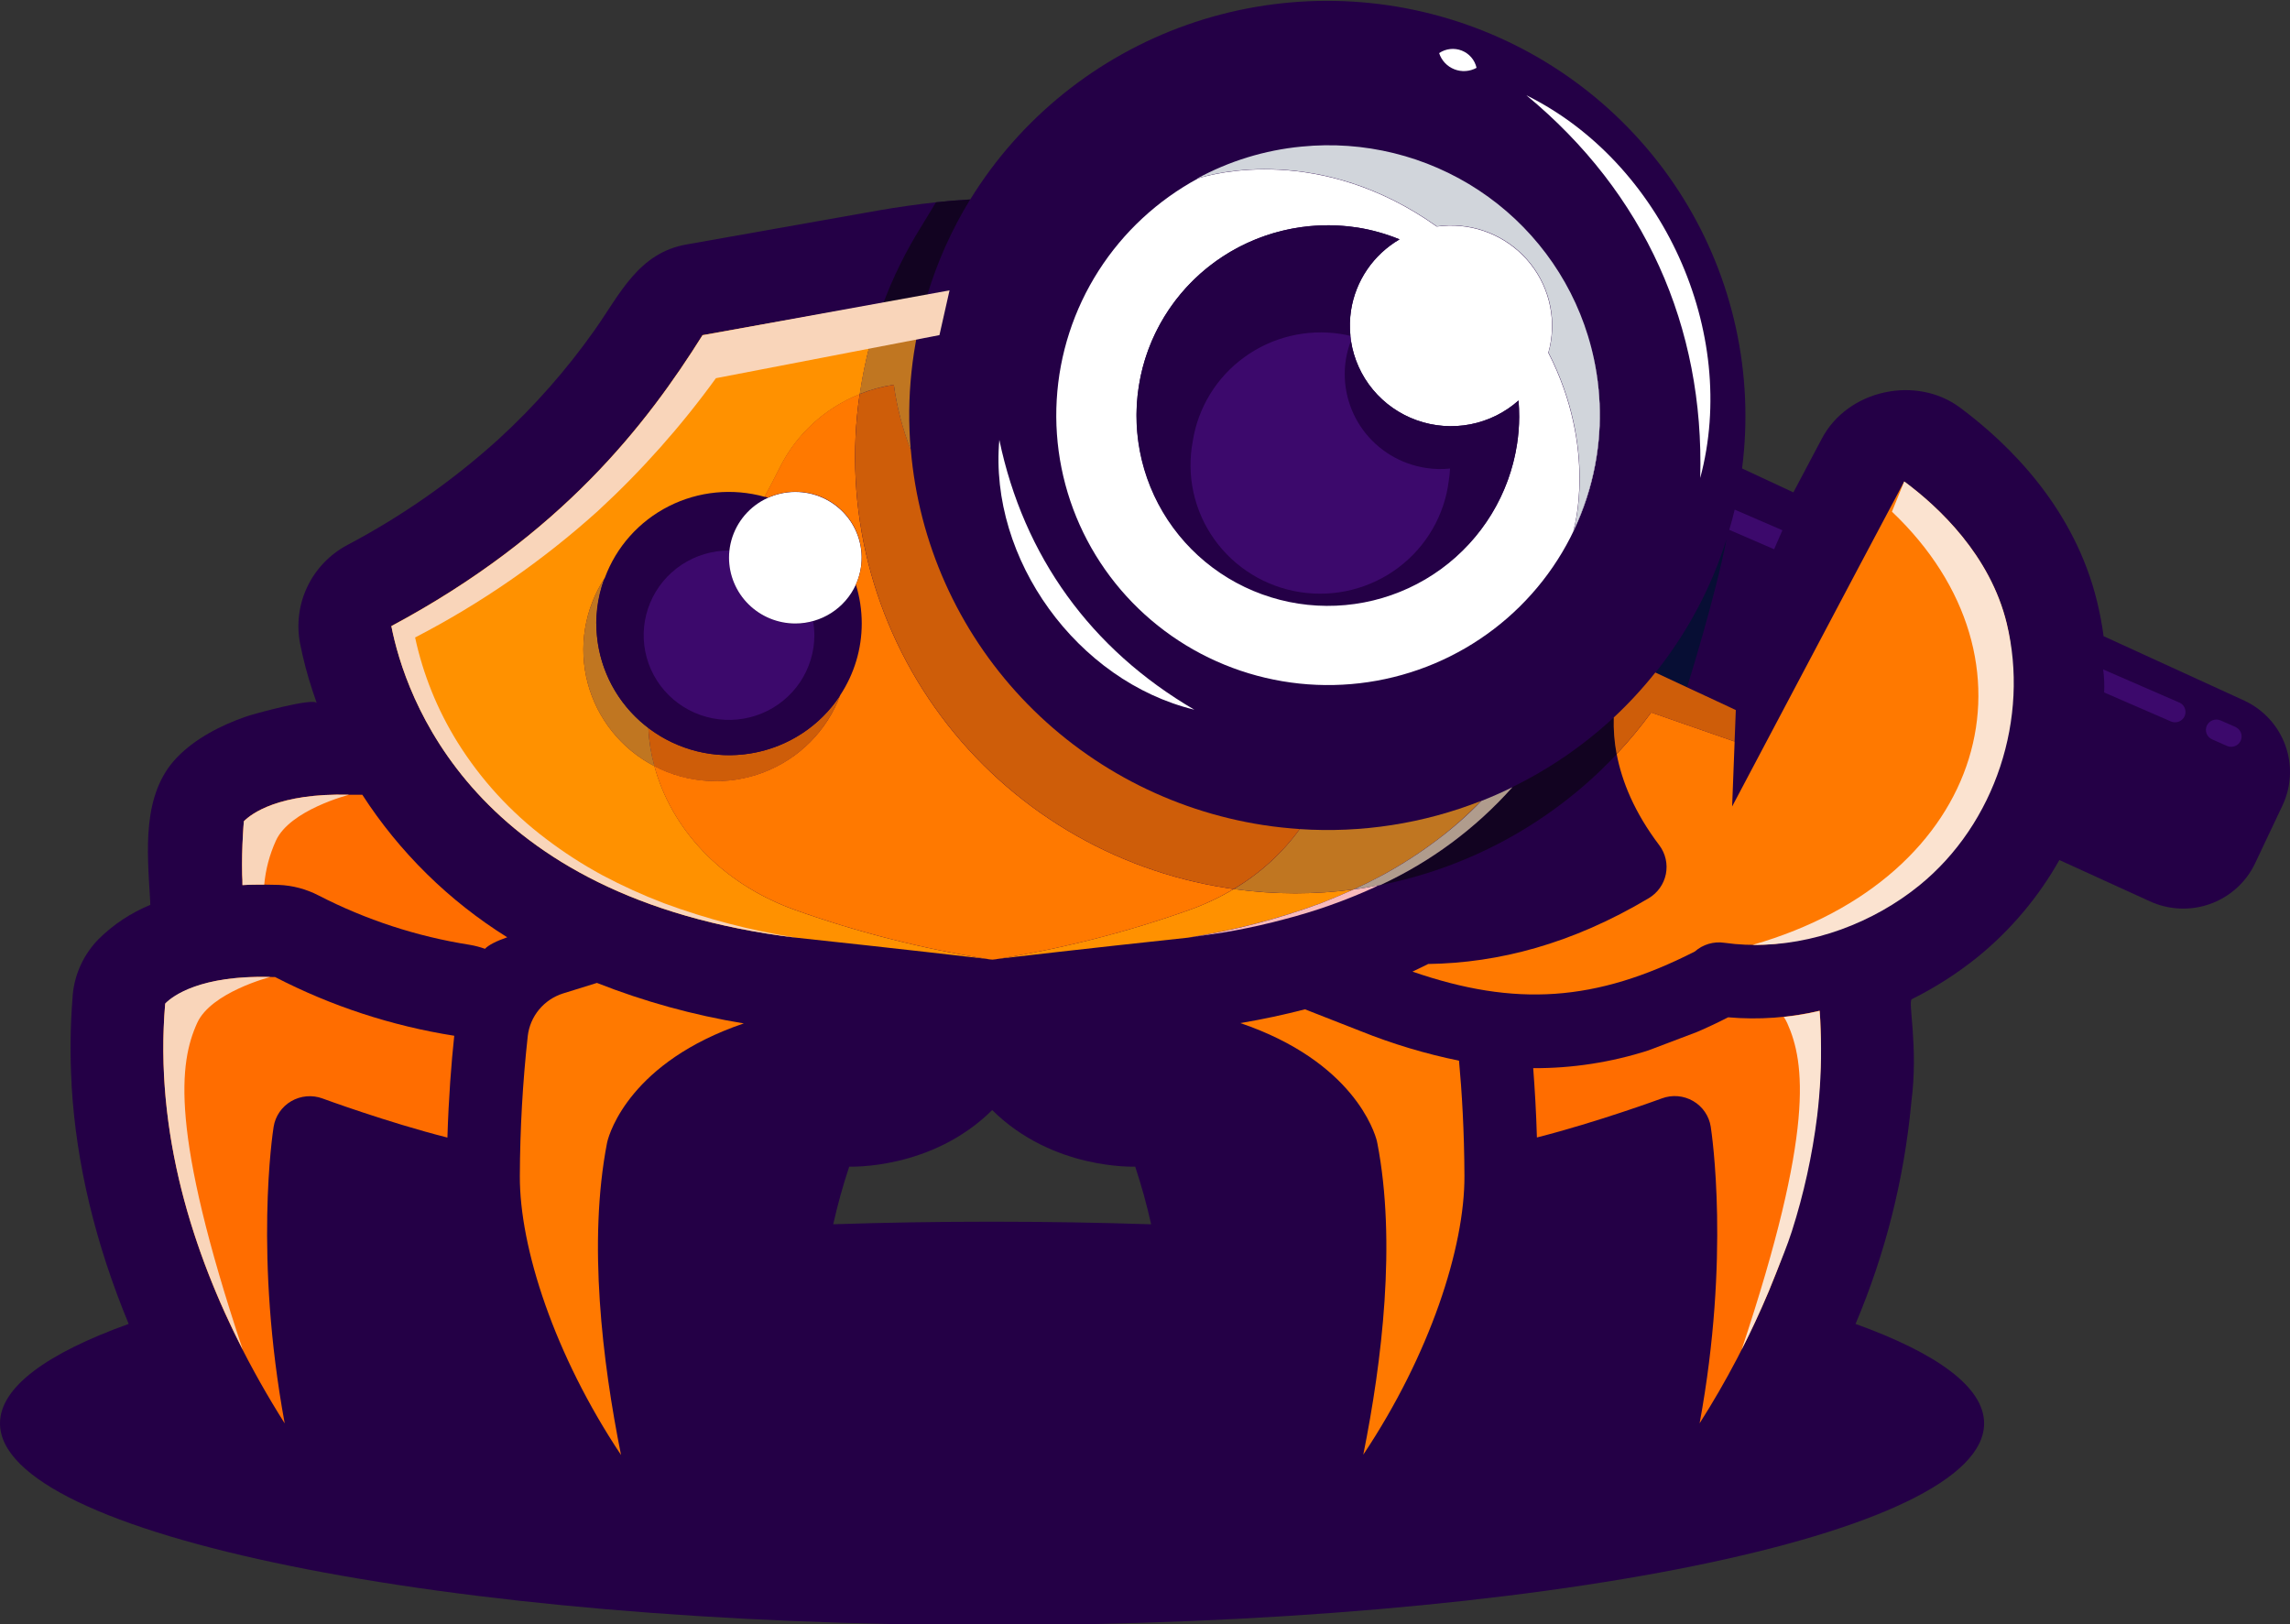 <svg width="172" height="122" viewBox="0 0 172 122" fill="none" xmlns="http://www.w3.org/2000/svg">
<rect x="0" y="0" width="172" height="122" fill="#333333" stroke="none"/>
<g id="Shapes">
<path id="Background" d="M168.589 52.635L157.999 47.786C157.883 46.917 157.721 46.055 157.514 45.203C155.82 38.216 150.979 33.414 147.216 30.615C143.93 28.169 138.788 29.262 136.843 32.935L134.7 36.982L130.846 35.187C131.754 28.109 130.19 20.935 126.413 14.864C122.636 8.792 116.875 4.19 110.092 1.825C103.309 -0.539 95.914 -0.524 89.141 1.87C82.368 4.264 76.627 8.891 72.876 14.978C72.046 15.022 71.189 15.094 70.307 15.194C68.913 15.346 67.453 15.548 65.923 15.816L51.615 18.353C47.936 18.97 46.542 22.142 44.65 24.809C42.543 27.791 40.12 30.541 37.421 33.01C33.992 36.113 30.184 38.777 26.086 40.938C24.774 41.637 23.721 42.735 23.084 44.071C22.446 45.407 22.257 46.911 22.544 48.362C22.78 49.551 23.09 50.725 23.472 51.877C23.569 52.182 23.678 52.497 23.792 52.818C23.628 52.361 18.951 53.648 18.419 53.844C16.594 54.483 14.657 55.476 13.299 56.887C10.613 59.653 11.07 64.015 11.271 67.522L11.287 67.885C11.287 67.912 11.287 67.94 11.287 67.968C9.838 68.564 8.52 69.436 7.408 70.534C6.281 71.683 5.591 73.185 5.457 74.783C5.458 74.803 5.458 74.824 5.457 74.844C5.278 77.03 5.252 79.226 5.379 81.416V81.546C5.727 87.418 7.163 93.404 9.665 99.442C3.514 101.653 0 104.2 0 106.914C0 115.281 33.36 122.063 74.513 122.063C115.665 122.063 149.025 115.281 149.025 106.914C149.025 104.203 145.513 101.658 139.374 99.445V99.431C141.612 94.144 143.022 88.546 143.554 82.835V82.816C144.111 78.62 143.275 75.212 143.593 75.051C145.365 74.17 147.034 73.099 148.571 71.857C151.043 69.835 153.113 67.373 154.677 64.598L161.458 67.691C162.887 68.353 164.523 68.427 166.007 67.895C167.491 67.363 168.702 66.269 169.375 64.853L171.438 60.494C172.106 59.076 172.182 57.454 171.648 55.981C171.114 54.508 170.014 53.305 168.589 52.635ZM74.513 91.764C70.451 91.764 66.475 91.829 62.584 91.957C62.909 90.494 63.31 89.048 63.785 87.626C63.785 87.626 69.961 87.903 74.524 83.38C79.086 87.908 85.262 87.626 85.262 87.626C85.736 89.049 86.136 90.496 86.46 91.96C82.57 91.831 78.587 91.766 74.513 91.764Z" fill="#240046"/>
<g id="Right Eye">
<path id="Right Eye White Main" d="M119.923 34.299C120.398 31.268 120.17 28.169 119.257 25.238C120.745 30.102 120.347 35.343 118.142 39.931C118.201 39.895 120.007 33.743 116.292 26.496C116.373 26.213 116.436 25.926 116.481 25.636C116.664 24.473 116.569 23.284 116.205 22.163C115.841 21.043 115.217 20.023 114.384 19.185C113.552 18.347 112.533 17.715 111.409 17.338C110.285 16.962 109.088 16.852 107.914 17.017C99.191 10.821 91.106 13.045 89.997 13.396C86.946 15.043 84.369 17.434 82.509 20.345C80.65 23.255 79.569 26.589 79.369 30.03C79.169 33.47 79.857 36.905 81.367 40.008C82.878 43.112 85.161 45.782 88.001 47.765C90.84 49.749 94.143 50.98 97.596 51.344C101.049 51.708 104.539 51.191 107.735 49.843C110.931 48.495 113.727 46.36 115.86 43.64C117.993 40.92 119.391 37.705 119.923 34.299ZM101.939 17.086C103.031 17.259 104.098 17.559 105.119 17.979C104.15 18.545 103.32 19.317 102.69 20.241C102.059 21.164 101.644 22.215 101.474 23.318C101.378 23.951 101.363 24.593 101.429 25.229C101.443 25.354 101.451 25.484 101.471 25.608C101.677 26.953 102.246 28.217 103.117 29.266C103.988 30.316 105.129 31.113 106.419 31.571C107.709 32.03 109.1 32.134 110.444 31.872C111.789 31.61 113.037 30.992 114.057 30.084C114.087 30.49 114.107 30.913 114.104 31.312C114.102 32.001 114.048 32.689 113.942 33.37C113.507 36.158 112.249 38.755 110.326 40.833C108.404 42.911 105.903 44.377 103.142 45.044C100.38 45.712 97.481 45.552 94.811 44.585C92.141 43.617 89.819 41.886 88.141 39.609C86.462 37.332 85.501 34.612 85.38 31.794C85.259 28.975 85.983 26.184 87.46 23.774C88.936 21.363 91.1 19.442 93.678 18.252C96.255 17.062 99.13 16.657 101.939 17.089V17.086Z" fill="white"/>
<path id="Right Eye Gray" d="M107.923 17.003C109.097 16.837 110.295 16.946 111.419 17.322C112.543 17.698 113.563 18.331 114.397 19.169C115.23 20.007 115.854 21.027 116.219 22.148C116.583 23.269 116.678 24.458 116.495 25.622C116.45 25.912 116.387 26.2 116.306 26.482C120.021 33.729 118.215 39.881 118.156 39.917C120.361 35.329 120.759 30.088 119.271 25.224C117.895 20.748 114.997 16.886 111.072 14.294C107.147 11.702 102.438 10.542 97.747 11.012C94.99 11.278 92.316 12.099 89.888 13.424L90.019 13.382C91.115 13.031 99.199 10.807 107.923 17.003Z" fill="#D1D5DB"/>
<path id="Right Eye White Main Outline" d="M85.538 28.994C85.239 30.849 85.313 32.744 85.754 34.571C86.196 36.398 86.996 38.12 88.11 39.639C89.224 41.158 90.63 42.444 92.246 43.422C93.862 44.4 95.656 45.052 97.527 45.34C99.397 45.628 101.307 45.547 103.146 45.1C104.984 44.654 106.716 43.851 108.241 42.739C109.766 41.626 111.055 40.225 112.034 38.617C113.012 37.009 113.661 35.225 113.942 33.367C114.048 32.686 114.102 31.998 114.104 31.309C114.104 30.897 114.087 30.479 114.057 30.081C113.037 30.989 111.789 31.607 110.444 31.869C109.1 32.131 107.709 32.027 106.419 31.568C105.129 31.11 103.988 30.313 103.117 29.264C102.246 28.214 101.677 26.95 101.471 25.605C101.299 26.059 101.173 26.529 101.094 27.008C100.803 28.877 101.271 30.784 102.397 32.31C103.522 33.836 105.212 34.856 107.095 35.145C107.698 35.242 108.312 35.258 108.92 35.193C108.907 35.497 108.875 35.8 108.826 36.1C108.532 37.989 107.681 39.749 106.38 41.157C105.079 42.566 103.386 43.56 101.516 44.014C99.645 44.468 97.681 44.361 95.872 43.707C94.063 43.052 92.49 41.88 91.352 40.339C90.213 38.797 89.562 36.955 89.478 35.046C89.395 33.137 89.884 31.246 90.884 29.612C91.884 27.979 93.349 26.677 95.094 25.87C96.84 25.063 98.787 24.788 100.69 25.08C100.941 25.119 101.189 25.168 101.429 25.227C101.363 24.59 101.378 23.948 101.474 23.315C101.644 22.213 102.06 21.163 102.69 20.24C103.321 19.317 104.151 18.545 105.119 17.979C104.098 17.56 103.03 17.261 101.939 17.089C98.173 16.509 94.33 17.438 91.254 19.67C88.179 21.903 86.122 25.257 85.538 28.994Z" fill="#240046"/>
<path id="Right Eye Iris" d="M89.587 33.143C89.346 34.416 89.364 35.724 89.642 36.989C89.92 38.255 90.452 39.452 91.205 40.509C91.959 41.567 92.919 42.463 94.028 43.145C95.138 43.827 96.374 44.281 97.663 44.479C98.953 44.678 100.27 44.617 101.535 44.3C102.8 43.983 103.989 43.417 105.029 42.635C106.07 41.853 106.941 40.872 107.592 39.749C108.243 38.627 108.659 37.386 108.817 36.1C108.867 35.8 108.898 35.497 108.912 35.193C108.304 35.258 107.69 35.242 107.087 35.146C105.204 34.856 103.514 33.836 102.388 32.31C101.263 30.784 100.795 28.877 101.086 27.008C101.165 26.529 101.291 26.059 101.462 25.605C101.443 25.481 101.435 25.351 101.421 25.227C101.181 25.168 100.933 25.119 100.682 25.08C98.134 24.69 95.534 25.321 93.454 26.833C91.373 28.345 89.983 30.614 89.587 33.143Z" fill="#3C096C"/>
</g>
<g id="Left Eye">
<path id="Left Eye Lower Highlight Shadow_2" d="M53.772 58.679C55.807 58.678 57.793 58.058 59.462 56.903C61.131 55.748 62.404 54.112 63.108 52.218C62.361 53.363 61.384 54.342 60.236 55.093C59.089 55.844 57.798 56.35 56.443 56.581C55.089 56.812 53.701 56.761 52.367 56.432C51.033 56.103 49.782 55.504 48.694 54.671C48.738 55.644 48.888 56.61 49.143 57.551C50.57 58.295 52.159 58.683 53.772 58.679Z" fill="#CE5D09"/>
<path id="Left Eye Lower Highlight Shadow_1" d="M48.694 54.671C47.003 53.389 45.773 51.602 45.185 49.572C44.596 47.543 44.682 45.38 45.428 43.402C44.67 44.556 44.164 45.854 43.942 47.213C43.72 48.572 43.786 49.962 44.137 51.295C44.488 52.627 45.115 53.871 45.979 54.949C46.843 56.026 47.925 56.912 49.154 57.551C48.896 56.61 48.742 55.645 48.694 54.671Z" fill="#C07621"/>
<path id="Left Eye Body" d="M44.789 46.832C44.789 49.456 45.839 51.971 47.708 53.826C49.577 55.681 52.112 56.724 54.756 56.724C57.399 56.724 59.934 55.681 61.803 53.826C63.672 51.971 64.722 49.456 64.722 46.832C64.722 45.843 64.573 44.86 64.281 43.914C63.98 44.577 63.535 45.166 62.978 45.639C62.421 46.112 61.766 46.458 61.06 46.652C61.12 46.998 61.151 47.347 61.154 47.698C61.154 48.956 60.779 50.186 60.074 51.232C59.37 52.279 58.369 53.094 57.197 53.575C56.026 54.057 54.737 54.183 53.494 53.938C52.251 53.692 51.108 53.086 50.212 52.197C49.315 51.307 48.705 50.173 48.458 48.939C48.21 47.705 48.337 46.426 48.822 45.263C49.307 44.101 50.129 43.107 51.183 42.408C52.237 41.709 53.477 41.336 54.744 41.336H54.775C54.873 40.482 55.193 39.667 55.704 38.973C56.215 38.279 56.9 37.729 57.69 37.378C57.598 37.35 57.506 37.334 57.412 37.309C55.932 36.904 54.379 36.844 52.872 37.132C51.365 37.42 49.946 38.05 48.724 38.971C47.502 39.892 46.511 41.081 45.827 42.444C45.143 43.808 44.785 45.309 44.781 46.832H44.789Z" fill="#240046"/>
<path id="Left Eye Iris" d="M54.756 41.886C54.756 41.707 54.766 41.528 54.786 41.35H54.756C53.488 41.35 52.249 41.723 51.194 42.422C50.14 43.121 49.319 44.115 48.834 45.277C48.349 46.44 48.221 47.719 48.469 48.953C48.716 50.187 49.327 51.321 50.223 52.21C51.12 53.1 52.262 53.706 53.505 53.951C54.749 54.197 56.038 54.071 57.209 53.589C58.38 53.108 59.381 52.292 60.086 51.246C60.79 50.2 61.166 48.97 61.166 47.712C61.163 47.361 61.131 47.012 61.071 46.666C60.641 46.784 60.196 46.844 59.75 46.846C59.093 46.847 58.443 46.72 57.836 46.471C57.23 46.223 56.678 45.857 56.214 45.396C55.75 44.936 55.382 44.388 55.132 43.786C54.882 43.184 54.754 42.538 54.756 41.886Z" fill="#3C096C"/>
<path id="Left Eye White" d="M54.786 41.35C54.766 41.528 54.756 41.707 54.756 41.886C54.756 43.198 55.281 44.456 56.215 45.384C57.15 46.311 58.417 46.832 59.739 46.832C60.698 46.83 61.637 46.553 62.442 46.036C63.248 45.518 63.886 44.782 64.282 43.914C64.576 43.263 64.724 42.556 64.717 41.842C64.709 41.128 64.546 40.424 64.238 39.779C63.931 39.133 63.486 38.562 62.934 38.104C62.383 37.645 61.738 37.311 61.044 37.123C60.35 36.936 59.623 36.9 58.914 37.018C58.205 37.136 57.529 37.405 56.935 37.806C56.34 38.208 55.84 38.733 55.469 39.344C55.098 39.956 54.865 40.64 54.786 41.35Z" fill="white"/>
</g>
<g id="Search Glass">
<path id="Glass-Background Shadow" d="M69.136 17.111C68.025 18.901 67.092 20.793 66.349 22.762L69.644 22.175C70.404 19.651 71.488 17.234 72.868 14.984C72.032 15.028 71.182 15.1 70.301 15.194L69.136 17.111Z" fill="#120321"/>
<path id="Glass Body-Handle Shadow" d="M130.018 53.161L126.721 51.601C126.721 51.601 128.811 44.937 129.681 40.49C128.539 44.129 126.73 47.528 124.344 50.514L130.018 53.161Z" fill="#070E34"/>
<path id="Glass Handle Speckle_1" d="M133.253 41.256L133.875 39.828L130.291 38.279C130.171 38.794 130.032 39.297 129.884 39.798L133.253 41.256Z" fill="#3C096C"/>
<path id="Glass Body Long Speckle" d="M114.645 7.156C123.518 14.483 128.022 24.518 127.702 35.903C130.642 24.947 124.876 12.22 114.645 7.156Z" fill="white"/>
<path id="Glass Body Small Speckle" d="M108.093 3.989C108.18 4.262 108.328 4.513 108.525 4.723C108.722 4.934 108.964 5.097 109.233 5.203C109.502 5.309 109.791 5.355 110.08 5.336C110.368 5.317 110.649 5.235 110.902 5.095C110.838 4.806 110.703 4.536 110.51 4.311C110.317 4.085 110.071 3.91 109.794 3.8C109.516 3.691 109.216 3.651 108.919 3.684C108.623 3.717 108.339 3.821 108.093 3.989Z" fill="white"/>
<path id="Glass Body Lower Speckle" d="M89.707 53.307C81.94 48.777 76.887 41.787 75.059 33.038C74.264 41.992 80.914 51.172 89.707 53.307Z" fill="white"/>
<path id="Glass Speckle_3" d="M167.909 54.605L166.781 54.112C166.59 54.03 166.375 54.026 166.181 54.101C165.988 54.176 165.833 54.325 165.749 54.514C165.666 54.702 165.662 54.916 165.738 55.108C165.814 55.3 165.963 55.454 166.154 55.537L167.268 56.029C167.331 56.055 167.396 56.074 167.463 56.085C167.651 56.114 167.843 56.074 168.004 55.972C168.164 55.871 168.282 55.715 168.335 55.534C168.388 55.353 168.373 55.159 168.293 54.988C168.213 54.817 168.072 54.681 167.898 54.605H167.909Z" fill="#3C096C"/>
<path id="Glass Speckle_2" d="M163.687 52.771L157.965 50.281C158.044 50.855 158.07 51.435 158.041 52.013L163.057 54.19C163.119 54.218 163.185 54.236 163.252 54.245C163.44 54.273 163.631 54.232 163.791 54.131C163.951 54.029 164.068 53.873 164.12 53.693C164.173 53.512 164.158 53.318 164.078 53.148C163.998 52.977 163.858 52.841 163.684 52.765L163.687 52.771Z" fill="#3C096C"/>
</g>
<g id="Face">
<path id="Face Main" d="M99.186 67.854C100.023 67.53 100.851 67.181 101.669 66.809C100.216 67.003 98.751 67.1 97.285 67.099C95.74 67.099 94.197 66.992 92.667 66.778C91.632 67.395 90.54 67.912 89.406 68.322C84.674 70.011 79.793 71.257 74.827 72.042L74.524 72.078C74.434 72.078 74.337 72.061 74.217 72.042C69.252 71.257 64.372 70.011 59.641 68.322C54.092 66.305 50.4 62.173 49.157 57.551C47.927 56.913 46.846 56.026 45.981 54.949C45.117 53.872 44.489 52.627 44.138 51.295C43.787 49.963 43.72 48.573 43.943 47.214C44.164 45.854 44.67 44.556 45.428 43.402C46.289 41.074 48.003 39.154 50.228 38.026C52.454 36.898 55.026 36.645 57.431 37.317C57.846 36.559 58.225 35.829 58.563 35.143C59.813 32.626 61.956 30.655 64.58 29.611C64.596 29.514 64.61 29.417 64.624 29.334C64.964 27.091 65.535 24.889 66.33 22.762L52.766 25.171C48.605 31.81 42.2 40.177 29.397 47.023C30.409 52.201 35.442 67.461 59.775 70.429C67.517 71.259 73.152 71.912 74.51 72.072C75.881 71.912 81.499 71.256 89.242 70.429L89.671 70.368L89.244 70.424C92.636 69.897 95.966 69.037 99.186 67.854Z" fill="#FF9100"/>
<path id="Face Blush" d="M58.551 35.129C58.214 35.815 57.835 36.545 57.42 37.303C57.512 37.328 57.604 37.344 57.699 37.372C58.62 36.959 59.647 36.834 60.642 37.014C61.637 37.194 62.553 37.671 63.268 38.381C63.983 39.091 64.463 40 64.645 40.987C64.826 41.975 64.701 42.994 64.284 43.908C64.576 44.854 64.724 45.838 64.725 46.827C64.726 48.739 64.165 50.611 63.111 52.212C62.621 53.53 61.853 54.73 60.859 55.73C59.864 56.731 58.667 57.509 57.345 58.014C56.024 58.519 54.609 58.738 53.196 58.657C51.782 58.576 50.402 58.197 49.148 57.545C50.388 62.173 54.081 66.305 59.641 68.322C64.375 70.012 69.259 71.258 74.228 72.042C74.348 72.061 74.445 72.07 74.535 72.078L74.838 72.042C79.801 71.256 84.678 70.01 89.406 68.322C90.537 67.912 91.626 67.395 92.658 66.778L92.187 66.709C83.584 65.386 75.855 60.744 70.683 53.794C65.51 46.844 63.313 38.147 64.569 29.597C61.944 30.642 59.801 32.612 58.551 35.129Z" fill="#FF7900"/>
<path id="Face Lower Highlight_1" d="M101.669 66.809C100.851 67.177 100.023 67.526 99.186 67.854C95.97 69.039 92.644 69.902 89.255 70.432C90.437 70.241 91.624 70.109 92.8 69.879C94.029 69.65 95.248 69.374 96.457 69.049C98.777 68.451 101.04 67.651 103.218 66.659C103.354 66.582 103.496 66.515 103.642 66.46C102.992 66.609 102.338 66.72 101.669 66.809Z" fill="#F9BABC"/>
<path id="Face-Background Shadow" d="M103.675 66.48C109.915 65.244 115.663 62.251 120.233 57.858C120.645 57.465 121.044 57.058 121.434 56.643C121.262 55.732 121.191 54.804 121.222 53.877C118.954 55.986 116.384 57.752 113.597 59.116C110.835 62.222 107.458 64.729 103.675 66.48Z" fill="#120321"/>
<path id="Face-Glass Body Shadow_3" d="M92.667 66.778C94.197 66.992 95.74 67.099 97.285 67.099C98.751 67.1 100.216 67.003 101.669 66.809C102.393 66.477 103.107 66.125 103.806 65.749C105.282 64.948 106.694 64.035 108.029 63.019C109.174 62.149 110.249 61.192 111.245 60.156C106.92 61.862 102.265 62.586 97.622 62.275C96.297 64.096 94.611 65.628 92.667 66.778Z" fill="#C07621"/>
<path id="Face-Glass Body Shadow_2" d="M67.135 28.897C66.257 29.033 65.397 29.268 64.571 29.597C63.316 38.147 65.514 46.843 70.687 53.792C75.859 60.742 83.587 65.383 92.19 66.706L92.661 66.775C94.608 65.626 96.297 64.094 97.625 62.272C96.719 62.211 95.805 62.115 94.888 61.974C87.932 60.9 81.541 57.538 76.74 52.429C71.939 47.319 69.006 40.757 68.412 33.796C67.793 32.218 67.365 30.574 67.135 28.897Z" fill="#CE5D09"/>
<path id="Face-Glass Body Shadow_1" d="M64.613 29.32C64.599 29.417 64.585 29.514 64.569 29.597C65.394 29.268 66.254 29.033 67.133 28.897C67.36 30.575 67.787 32.22 68.403 33.798C68.068 29.884 68.485 25.941 69.632 22.181L66.33 22.762C65.533 24.884 64.957 27.081 64.613 29.32Z" fill="#C07621"/>
<path id="Face Lower Highlight_2" d="M108.037 63.019C106.702 64.035 105.291 64.948 103.815 65.749C103.115 66.125 102.402 66.477 101.677 66.809C102.338 66.72 102.992 66.609 103.642 66.482H103.675C107.457 64.735 110.834 62.232 113.597 59.13C112.836 59.504 112.058 59.849 111.264 60.159C110.265 61.194 109.186 62.151 108.037 63.019Z" fill="#B09C8D"/>
<path id="Face Top Higlight" d="M59.792 70.432C35.439 67.47 30.411 52.215 29.394 47.031C42.2 40.188 48.602 31.818 52.769 25.179L71.319 21.81L70.561 25.171L53.772 28.407C51.163 32.011 48.199 35.346 44.923 38.365C40.772 42.11 36.152 45.309 31.178 47.883C31.778 50.662 32.853 53.319 34.355 55.739C36.104 58.546 38.359 61.009 41.008 63.005C42.343 64.022 43.756 64.934 45.233 65.735C46.73 66.531 48.276 67.234 49.862 67.84C53.077 69.03 56.403 69.898 59.792 70.432Z" fill="#F9D5BA"/>
</g>
<g id="Legs">
<g id="Leg_5">
<path id="Leg_5 Body" d="M136.765 78.003C136.854 84.041 135.586 90.038 133.387 95.653C133.212 96.098 133.033 96.538 132.852 96.978C131.406 100.428 129.668 103.75 127.657 106.908C129.965 94.383 128.569 85.148 128.493 84.633C128.431 84.233 128.28 83.852 128.051 83.518C127.821 83.183 127.52 82.904 127.168 82.7C126.816 82.496 126.422 82.372 126.016 82.338C125.61 82.304 125.201 82.361 124.82 82.503C124.767 82.523 120.004 84.276 115.436 85.438C115.381 83.502 115.275 81.776 115.158 80.232C118.09 80.246 121.006 79.796 123.797 78.902L127.448 77.519C128.227 77.185 129.011 76.816 129.8 76.412C132.104 76.614 134.426 76.446 136.676 75.915C136.69 76.147 136.704 76.379 136.72 76.612C136.74 77.087 136.754 77.552 136.765 78.003Z" fill="#FF6D00"/>
<path id="Leg_5 Highlight" d="M136.484 83.845C136.119 86.776 135.484 89.668 134.586 92.483C134.24 93.562 133.8 94.605 133.387 95.661C133.212 96.107 133.033 96.546 132.852 96.986C132.211 98.51 131.528 99.979 130.812 101.379C136.3 84.91 135.572 79.804 134.234 76.838C134.162 76.68 134.075 76.528 133.975 76.385C134.883 76.29 135.783 76.137 136.67 75.926C136.684 76.158 136.698 76.39 136.715 76.623C136.74 77.087 136.754 77.552 136.765 78.006C136.812 79.956 136.718 81.908 136.484 83.845Z" fill="#FBE3D0"/>
</g>
<g id="Leg_4">
<path id="Leg_4 Body" d="M109.993 88.32C109.979 84.948 109.801 82.011 109.586 79.671C107.067 79.156 104.6 78.415 102.215 77.458L98.015 75.812C96.451 76.218 94.833 76.563 93.163 76.847C101.646 79.734 103.246 85.029 103.419 85.712C103.419 85.762 103.441 85.811 103.45 85.861C104.888 93.285 103.806 102.245 102.396 109.262C107.399 101.763 110.018 93.692 109.993 88.32Z" fill="#FF7900"/>
</g>
<g id="Leg_3">
<path id="Leg_3 Body" d="M45.589 85.872L45.623 85.723C45.795 85.04 47.392 79.751 55.865 76.871C52.089 76.252 48.391 75.232 44.834 73.829C43.998 74.086 43.145 74.352 42.298 74.617C41.59 74.839 40.962 75.26 40.49 75.829C40.018 76.398 39.722 77.091 39.639 77.823C39.256 81.314 39.058 84.823 39.045 88.334C39.02 93.706 41.64 101.777 46.645 109.287C45.235 102.256 44.154 93.296 45.589 85.872Z" fill="#FF7900"/>
</g>
<g id="Leg_2">
<path id="Leg_2 Body" d="M20.551 84.641C20.614 84.242 20.766 83.862 20.996 83.528C21.225 83.194 21.527 82.915 21.878 82.711C22.23 82.507 22.623 82.383 23.028 82.348C23.434 82.313 23.843 82.368 24.224 82.509C24.277 82.528 29.043 84.285 33.605 85.446C33.697 82.426 33.901 79.837 34.118 77.798C29.423 77.058 24.879 75.569 20.663 73.389C15.189 73.184 13.046 74.772 12.405 75.422C11.365 87.831 16.46 99.127 21.384 106.914C19.077 94.395 20.47 85.153 20.551 84.641Z" fill="#FF6D00"/>
<path id="Leg_2 Hightlight" d="M14.807 76.841C15.858 74.518 20.311 73.381 20.311 73.381C15.016 73.248 12.965 74.805 12.408 75.372C11.572 85.112 14.537 94.162 18.23 101.373C12.739 84.918 13.464 79.806 14.807 76.841Z" fill="#F9D5BA"/>
</g>
<g id="Leg_1">
<path id="Leg_1 Body" d="M38.098 70.402C37.301 70.678 36.704 70.972 36.426 71.267C36.051 71.133 35.665 71.032 35.272 70.966C31.316 70.343 27.487 69.092 23.932 67.262C23.003 66.779 21.978 66.507 20.93 66.466C20.571 66.466 20.208 66.446 19.849 66.446C19.291 66.446 18.759 66.446 18.213 66.482C18.213 66.225 18.213 65.968 18.191 65.71C18.174 64.687 18.191 63.65 18.255 62.604C18.269 62.3 18.294 61.993 18.319 61.686C18.876 61.116 20.924 59.559 26.225 59.694H26.574C26.777 59.694 26.992 59.694 27.212 59.694C30.003 64.014 33.72 67.67 38.098 70.402Z" fill="#FF6D00"/>
<path id="Leg_1 Highlight" d="M26.223 59.694C26.223 59.694 21.763 60.831 20.718 63.155C20.246 64.196 19.951 65.309 19.846 66.446C19.289 66.446 18.756 66.446 18.21 66.482C18.21 66.225 18.21 65.968 18.188 65.71C18.165 64.687 18.188 63.65 18.252 62.604C18.266 62.3 18.291 61.993 18.316 61.686C18.873 61.13 20.922 59.559 26.223 59.694Z" fill="#F9D5BA"/>
</g>
</g>
<g id="Claw">
<path id="Claw Body" d="M130.377 53.332L130.285 55.697L124.02 53.515C123.223 54.609 122.357 55.653 121.428 56.641C121.819 58.696 122.755 61.017 124.633 63.495C124.862 63.801 125.024 64.152 125.108 64.525C125.192 64.897 125.196 65.283 125.121 65.657C125.045 66.031 124.892 66.385 124.67 66.697C124.448 67.009 124.163 67.271 123.834 67.467C118.059 70.905 112.549 72.33 107.271 72.407C106.88 72.601 106.49 72.794 106.089 72.98C113.806 75.641 119.845 75.264 127.295 71.472C127.593 71.208 127.946 71.012 128.329 70.898C128.712 70.784 129.115 70.755 129.511 70.814C133.85 71.431 137.504 70.172 140.271 68.532C142.525 67.198 144.51 65.46 146.124 63.406C148.239 60.458 149.683 57.598 150.457 54.854C151.248 52.248 151.338 49.483 150.717 46.832C149.479 41.726 145.639 38.108 143.022 36.172L139.599 42.619L131.258 58.386L130.099 60.577L130.377 53.332L130.001 53.158L130.377 53.332Z" fill="#FF7900"/>
<path id="Claw Pincher Shadow" d="M121.423 56.643C122.351 55.656 123.217 54.612 124.015 53.518L130.283 55.7L130.375 53.335L130.015 53.164L124.33 50.514C123.375 51.715 122.331 52.843 121.208 53.891C121.179 54.813 121.251 55.736 121.423 56.643Z" fill="#CE5D09"/>
<path id="Claw Higlight" d="M142.102 38.432L143.027 36.161C145.639 38.097 149.488 41.718 150.725 46.824C152.445 53.91 149.889 61.849 144.165 66.502C140.711 69.306 136.141 71.032 131.64 70.972C149.228 65.921 153.858 49.593 142.102 38.432Z" fill="#FBE3D0"/>
</g>
</g>
</svg>
